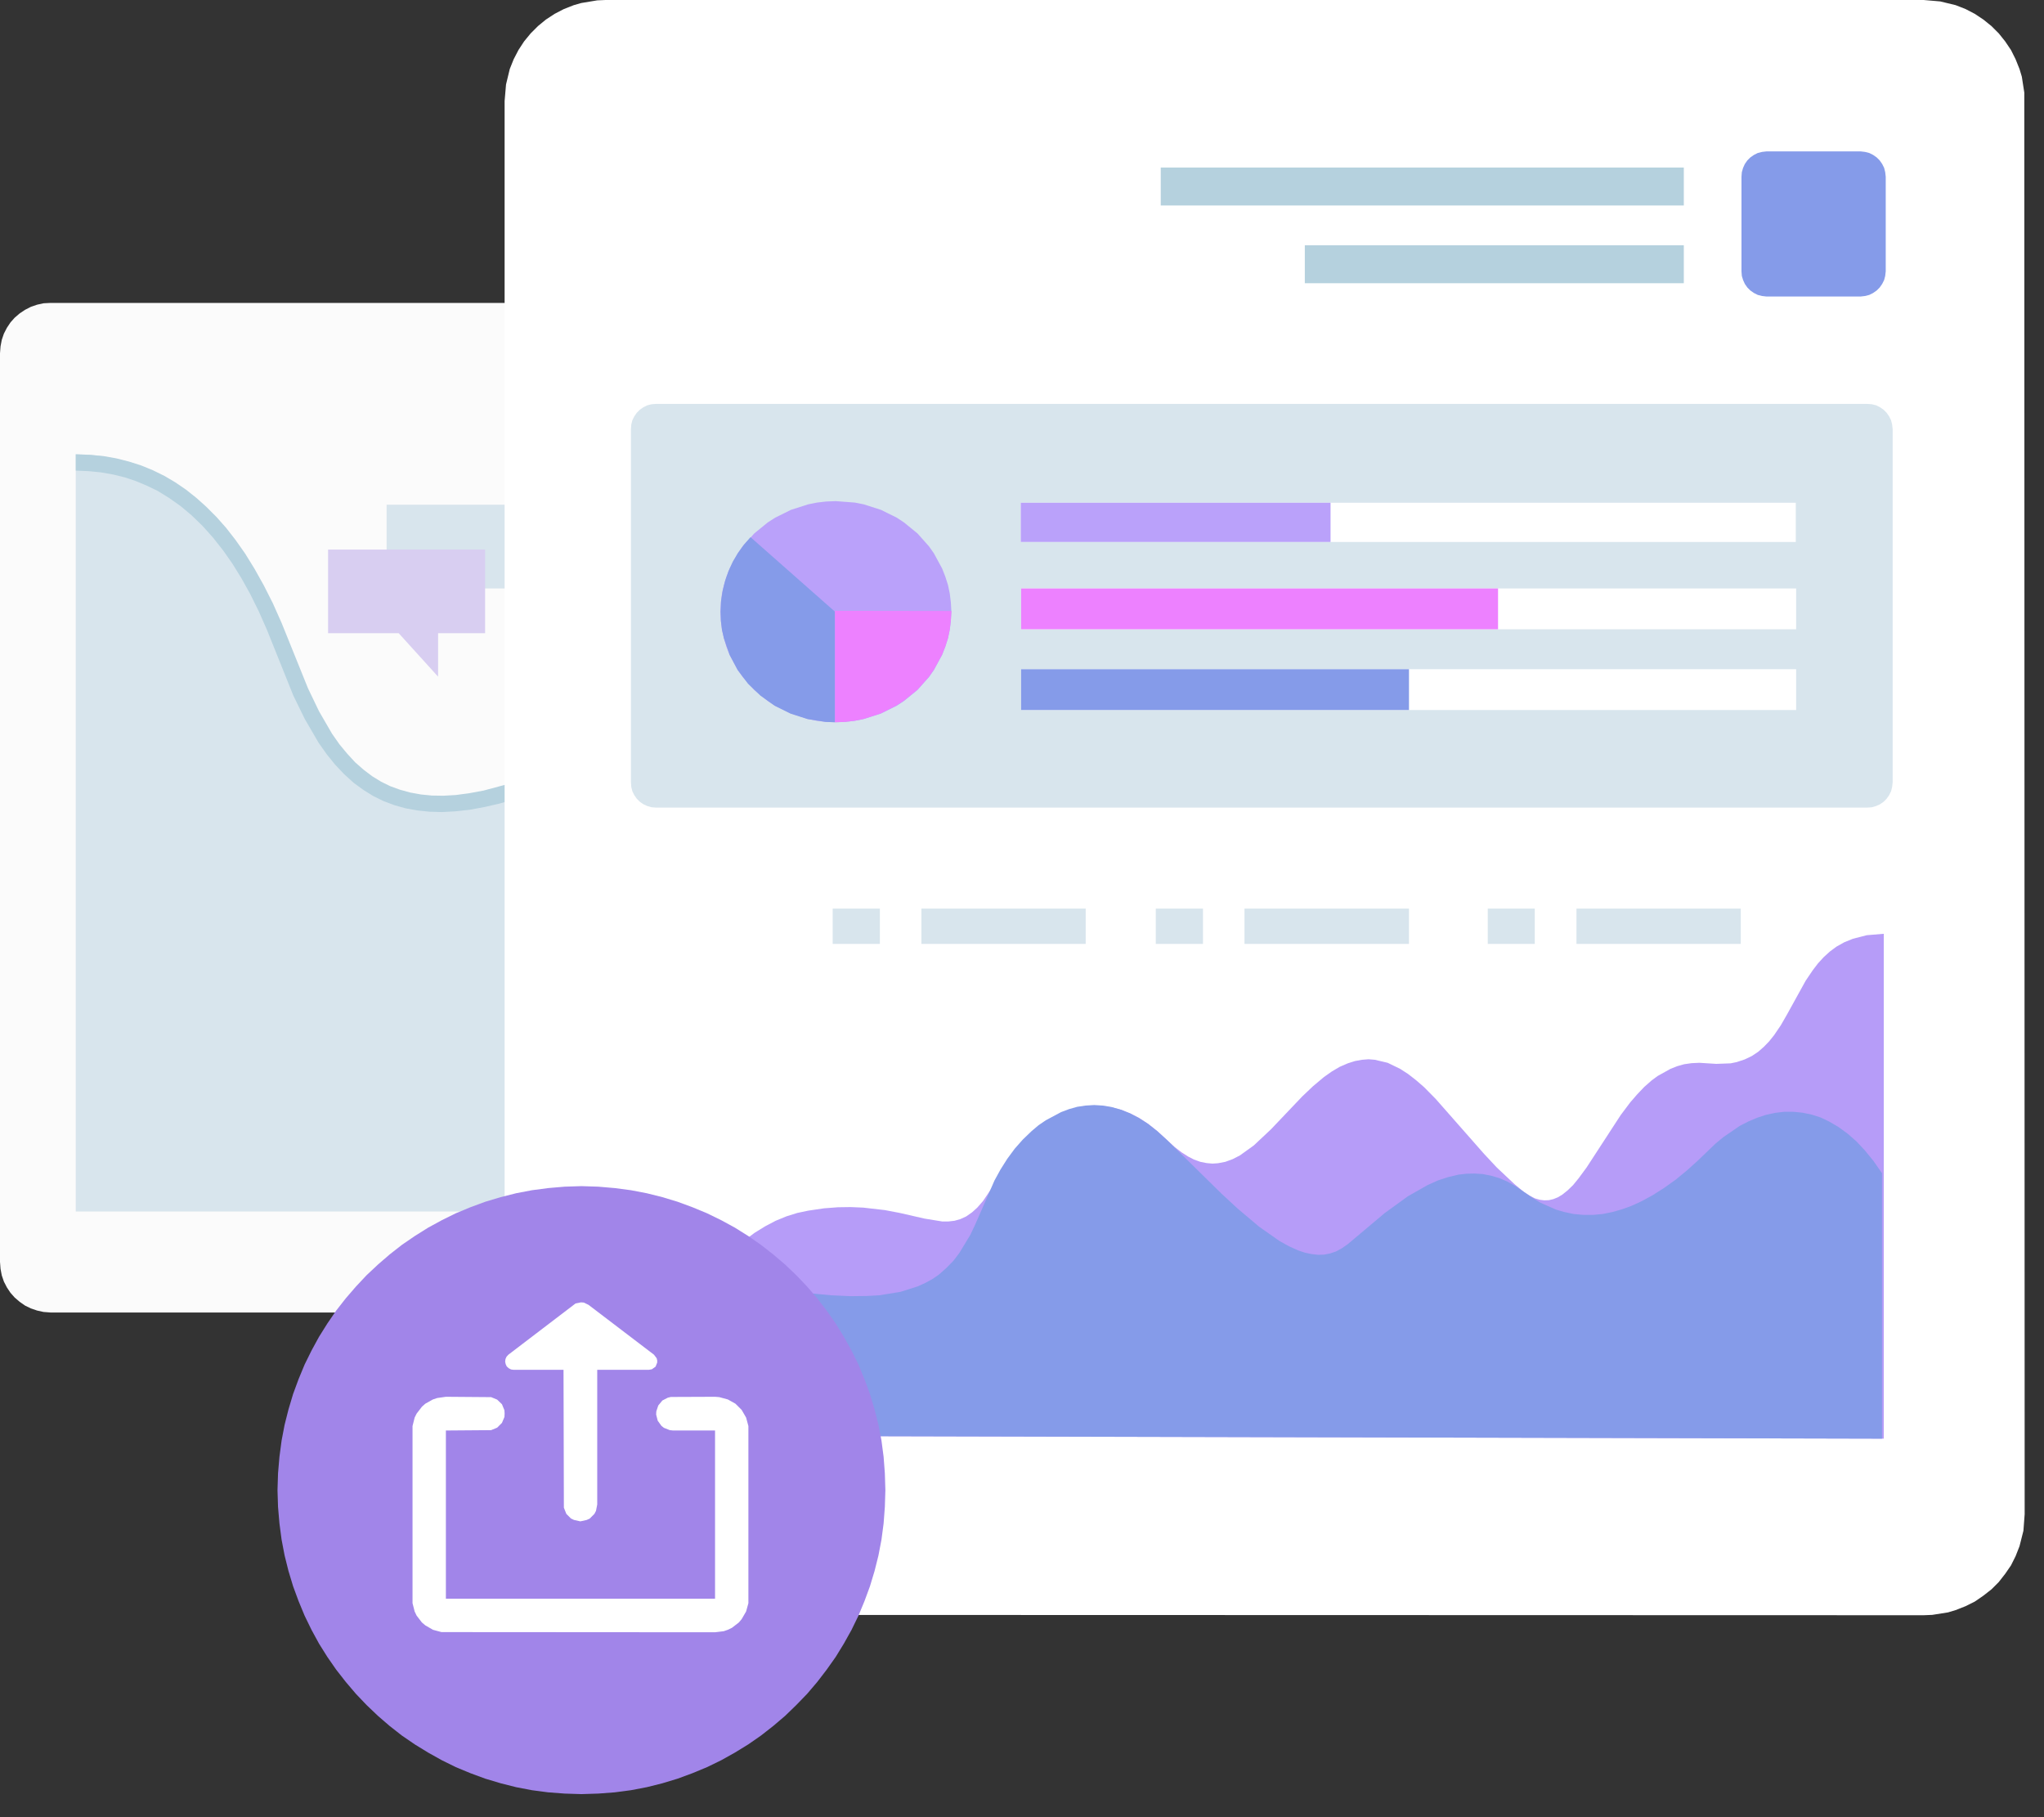 <?xml version="1.0" standalone="no"?><!DOCTYPE svg PUBLIC "-//W3C//DTD SVG 1.1//EN" "http://www.w3.org/Graphics/SVG/1.1/DTD/svg11.dtd"><svg height="1024" node-id="1" sillyvg="true" template-height="1024" template-width="1152" version="1.1" viewBox="0 0 1152 1024" width="1152" xmlns="http://www.w3.org/2000/svg" xmlns:xlink="http://www.w3.org/1999/xlink"><rect x="0" y="0" width="1152" height="1024" fill="#333333" stroke="none"/><defs node-id="40"><linearGradient gradientUnits="objectBoundingBox" id="paint0_linear_1608_18861" node-id="33" spreadMethod="pad" x1="1062.77" x2="981.496" y1="126.204" y2="126.204"><stop offset="0" stop-color="#b69cf8"></stop><stop offset="1" stop-color="#859be9"></stop></linearGradient><linearGradient gradientUnits="objectBoundingBox" id="paint1_linear_1608_18861" node-id="36" spreadMethod="pad" x1="156.44" x2="499.012" y1="839.727" y2="839.727"><stop offset="0" stop-color="#a185e9"></stop><stop offset="1" stop-color="#ed81ff"></stop></linearGradient></defs><path d="M 483.60 170.70 L 28.40 170.70 L 24.50 170.90 L 20.90 171.70 L 17.40 172.90 L 14.10 174.60 L 11.10 176.60 L 8.30 179.00 L 5.90 181.70 L 3.90 184.70 L 2.20 188.00 L 1.00 191.50 L 0.30 195.20 L 0.00 199.10 L 0.00 711.10 L 0.30 715.00 L 1.00 718.70 L 2.20 722.20 L 3.90 725.50 L 5.90 728.50 L 8.30 731.20 L 11.10 733.60 L 14.10 735.70 L 17.40 737.30 L 20.90 738.50 L 24.50 739.30 L 28.40 739.60 L 483.60 739.60 L 487.50 739.30 L 491.10 738.50 L 494.60 737.30 L 497.90 735.70 L 500.90 733.60 L 503.70 731.20 L 506.10 728.50 L 508.10 725.50 L 509.80 722.20 L 511.00 718.70 L 511.70 715.00 L 512.00 711.10 L 512.00 199.10 L 511.70 195.20 L 511.00 191.50 L 509.80 188.00 L 508.10 184.70 L 506.10 181.70 L 503.70 179.00 L 500.90 176.60 L 497.90 174.60 L 494.60 172.90 L 491.10 171.70 L 487.50 170.90 L 483.60 170.70 Z" fill="#fbfbfb" fill-rule="nonzero" node-id="55" stroke="none" target-height="568.9" target-width="512" target-x="0" target-y="170.7"></path><path d="M 668.40 547.20 L 660.10 547.50 L 651.70 547.30 L 643.20 546.50 L 634.70 545.10 L 626.00 543.00 L 617.20 540.30 L 608.20 536.90 L 599.00 532.80 L 589.70 527.90 L 580.10 522.20 L 570.30 515.70 L 560.20 508.30 L 549.90 499.90 L 539.30 490.50 L 499.60 451.90 L 490.60 443.70 L 482.00 436.40 L 473.90 430.10 L 461.40 421.50 L 449.30 414.90 L 443.00 412.30 L 436.60 410.00 L 430.10 408.30 L 423.50 407.00 L 416.80 406.20 L 409.80 405.90 L 402.40 406.10 L 394.50 406.70 L 386.90 407.90 L 378.70 409.50 L 369.80 411.80 L 360.20 414.60 L 347.90 418.90 L 334.00 424.40 L 306.70 436.20 L 295.90 440.30 L 286.10 443.50 L 277.10 446.00 L 267.70 447.90 L 259.10 449.20 L 251.20 449.70 L 244.10 449.70 L 236.80 449.00 L 230.10 447.80 L 223.90 446.10 L 218.20 444.00 L 212.70 441.20 L 207.50 438.10 L 202.70 434.50 L 198.10 430.50 L 189.90 421.50 L 182.50 411.00 L 178.10 403.50 L 173.90 395.60 L 170.00 387.20 L 164.50 374.20 L 154.50 348.70 L 149.60 337.60 L 144.30 327.20 L 138.90 317.50 L 134.10 309.80 L 129.10 302.70 L 124.00 296.20 L 118.60 290.10 L 113.20 284.50 L 107.20 279.20 L 101.10 274.50 L 94.80 270.30 L 88.20 266.60 L 81.30 263.40 L 74.30 260.80 L 66.90 258.80 L 59.20 257.30 L 51.20 256.30 L 42.70 256.00 L 42.70 682.70 L 668.40 682.70 L 668.40 547.20 Z" fill="#d8e5ed" fill-rule="evenodd" node-id="57" stroke="none" target-height="426.7" target-width="625.7" target-x="42.7" target-y="256"></path><path d="M 410.00 414.10 L 416.60 414.40 L 423.00 415.20 L 429.20 416.40 L 435.10 418.00 L 441.80 420.30 L 448.60 423.30 L 455.60 427.00 L 462.30 431.10 L 469.50 436.00 L 477.10 441.90 L 486.70 449.80 L 497.10 459.30 L 536.00 496.90 L 546.80 506.40 L 557.30 514.80 L 567.50 522.30 L 577.50 528.90 L 587.30 534.70 L 596.90 539.60 L 606.30 543.80 L 615.50 547.20 L 624.60 550.00 L 633.50 552.10 L 642.40 553.60 L 651.10 554.40 L 659.80 554.70 L 668.40 554.30 L 667.70 545.10 L 659.70 545.40 L 651.60 545.20 L 643.40 544.40 L 635.10 543.00 L 626.70 541.00 L 618.10 538.40 L 609.40 535.10 L 600.50 531.10 L 591.40 526.40 L 582.00 520.90 L 572.40 514.50 L 562.60 507.30 L 552.50 499.10 L 542.10 490.00 L 503.20 452.40 L 492.50 442.80 L 482.80 434.60 L 474.70 428.40 L 467.10 423.20 L 459.90 418.80 L 452.40 414.90 L 445.00 411.70 L 437.70 409.10 L 430.90 407.30 L 423.80 405.90 L 416.40 405.10 L 408.80 404.80 L 407.60 401.70 L 405.90 398.90 L 403.90 396.40 L 401.60 394.10 L 399.10 392.20 L 396.20 390.60 L 393.10 389.50 L 389.90 388.80 L 386.50 388.50 L 383.30 388.80 L 380.20 389.40 L 377.30 390.40 L 372.10 393.50 L 367.80 397.80 L 364.80 403.10 L 363.80 406.00 L 363.20 409.10 L 362.90 412.40 L 352.40 415.80 L 341.00 420.00 L 329.30 424.70 L 306.40 434.60 L 288.20 441.30 L 272.50 445.50 L 264.40 447.00 L 256.90 448.00 L 249.90 448.40 L 243.40 448.30 L 237.30 447.70 L 231.20 446.60 L 225.40 445.00 L 219.90 443.00 L 214.80 440.50 L 209.90 437.50 L 205.00 433.80 L 200.20 429.60 L 195.60 424.60 L 191.30 419.40 L 187.10 413.40 L 179.80 400.80 L 173.60 387.90 L 158.70 351.00 L 153.80 340.00 L 148.70 329.90 L 143.50 320.60 L 138.20 312.00 L 132.70 304.20 L 127.40 297.40 L 121.90 291.20 L 116.30 285.60 L 110.60 280.50 L 104.80 275.90 L 98.80 271.80 L 92.70 268.20 L 86.20 265.00 L 79.60 262.30 L 72.70 260.10 L 65.60 258.30 L 58.20 257.00 L 50.60 256.30 L 42.70 256.00 L 42.70 265.20 L 50.00 265.50 L 57.00 266.20 L 63.80 267.40 L 70.30 269.00 L 76.60 271.10 L 82.80 273.70 L 88.80 276.60 L 95.30 280.60 L 101.80 285.20 L 108.00 290.40 L 114.20 296.40 L 120.10 303.00 L 126.00 310.50 L 131.10 317.80 L 136.10 325.90 L 141.00 334.70 L 145.80 344.40 L 150.40 354.80 L 165.30 391.90 L 171.80 405.20 L 179.60 418.60 L 184.20 425.10 L 188.90 430.90 L 194.00 436.30 L 199.30 441.10 L 204.90 445.20 L 210.40 448.60 L 216.10 451.40 L 222.20 453.70 L 228.60 455.50 L 235.30 456.70 L 242.00 457.40 L 249.10 457.60 L 256.70 457.20 L 264.80 456.30 L 273.40 454.70 L 281.60 452.80 L 290.30 450.30 L 299.60 447.10 L 309.60 443.30 L 343.70 428.80 L 354.70 424.80 L 364.70 421.50 L 367.70 426.90 L 372.00 431.20 L 374.50 433.00 L 377.20 434.40 L 380.10 435.40 L 383.20 436.10 L 386.50 436.30 L 389.60 436.10 L 392.50 435.50 L 397.90 433.30 L 401.20 431.10 L 403.90 428.50 L 406.30 425.30 L 407.70 422.80 L 409.60 417.20 L 410.00 414.10 Z M 386.50 427.10 L 383.80 426.80 L 381.40 426.10 L 379.20 425.10 L 377.20 423.60 L 375.40 421.90 L 374.00 419.80 L 372.90 417.50 L 372.30 415.10 L 372.00 412.40 L 372.30 409.70 L 372.90 407.30 L 374.00 405.00 L 375.40 403.00 L 377.20 401.20 L 379.20 399.80 L 381.40 398.70 L 383.80 398.00 L 386.50 397.80 L 389.10 398.00 L 391.50 398.70 L 393.80 399.80 L 395.80 401.20 L 397.50 403.00 L 399.00 405.00 L 400.00 407.30 L 400.70 409.70 L 400.90 412.40 L 400.70 415.10 L 400.00 417.50 L 399.00 419.80 L 397.50 421.90 L 395.80 423.60 L 393.80 425.10 L 391.50 426.10 L 389.10 426.80 L 386.50 427.10 Z" fill="#b5d1de" fill-rule="nonzero" node-id="59" stroke="none" target-height="298.7" target-width="625.7" target-x="42.7" target-y="256"></path><path d="M 306.30 284.40 L 217.90 284.40 L 217.90 331.60 L 244.40 331.60 L 244.40 356.00 L 266.50 331.60 L 306.30 331.60 L 306.30 284.40 Z" fill="#d8e5ed" fill-rule="evenodd" node-id="61" stroke="none" target-height="71.6" target-width="88.4" target-x="217.9" target-y="284.4"></path><path d="M 184.90 309.70 L 184.90 356.80 L 224.70 356.80 L 246.90 381.30 L 246.90 356.80 L 273.40 356.80 L 273.40 309.70 L 184.90 309.70 Z" fill="#d8cef1" fill-rule="evenodd" node-id="63" stroke="none" target-height="71.6" target-width="88.5" target-x="184.9" target-y="309.7"></path><path d="M 1084.20 0.00 L 341.30 0.00 L 336.60 0.20 L 327.60 1.70 L 323.40 2.90 L 317.80 5.10 L 312.60 7.80 L 307.70 11.00 L 303.20 14.70 L 299.10 18.80 L 295.40 23.30 L 292.20 28.20 L 289.50 33.40 L 287.30 38.90 L 285.20 47.60 L 284.40 56.90 L 284.40 853.30 L 285.20 862.60 L 287.30 871.30 L 289.50 876.90 L 292.20 882.10 L 295.40 886.90 L 299.10 891.50 L 303.20 895.60 L 307.70 899.20 L 312.60 902.50 L 317.80 905.10 L 323.40 907.30 L 327.60 908.60 L 336.60 910.00 L 1084.20 910.20 L 1089.00 910.00 L 1097.90 908.60 L 1102.20 907.30 L 1107.80 905.10 L 1113.00 902.50 L 1117.80 899.20 L 1122.40 895.60 L 1126.50 891.50 L 1130.10 886.90 L 1133.40 882.10 L 1136.00 876.90 L 1138.20 871.30 L 1140.40 862.60 L 1141.10 853.30 L 1140.90 52.20 L 1139.50 43.20 L 1138.20 38.90 L 1136.00 33.40 L 1133.40 28.20 L 1130.10 23.30 L 1126.50 18.80 L 1122.40 14.70 L 1117.80 11.00 L 1113.00 7.80 L 1107.80 5.10 L 1102.20 2.90 L 1093.50 0.80 L 1084.20 0.00 Z" fill="#ffffff" fill-rule="nonzero" node-id="65" stroke="none" target-height="910.2" target-width="856.7" target-x="284.4" target-y="0"></path><path d="M 995.70 85.30 L 1048.60 85.30 L 1051.10 85.60 L 1053.50 86.20 L 1055.70 87.30 L 1057.70 88.70 L 1059.40 90.40 L 1060.80 92.40 L 1061.90 94.60 L 1062.50 97.00 L 1062.80 99.60 L 1062.80 152.90 L 1062.50 155.50 L 1061.90 157.80 L 1060.80 160.00 L 1059.40 162.00 L 1057.70 163.70 L 1055.70 165.10 L 1053.50 166.20 L 1051.10 166.80 L 1048.60 167.10 L 995.70 167.10 L 993.10 166.80 L 990.70 166.20 L 988.50 165.10 L 986.50 163.70 L 984.80 162.00 L 983.40 160.00 L 982.40 157.80 L 981.70 155.50 L 981.50 152.90 L 981.50 99.60 L 981.70 97.00 L 982.40 94.60 L 983.40 92.40 L 984.80 90.40 L 986.50 88.70 L 988.50 87.30 L 990.70 86.20 L 993.10 85.60 L 995.70 85.30 Z" fill="url(#paint0_linear_1608_18861)" fill-rule="nonzero" node-id="67" stroke="none" target-height="81.8" target-width="81.3" target-x="981.5" target-y="85.3"></path><path d="M 654.20 94.40 L 949.00 94.40 L 949.00 115.80 L 654.20 115.80 L 654.20 94.40 Z" fill="#b5d1de" fill-rule="nonzero" node-id="69" stroke="none" target-height="21.4" target-width="294.8" target-x="654.2" target-y="94.4"></path><path d="M 735.40 138.20 L 949.00 138.20 L 949.00 159.60 L 735.40 159.60 L 735.40 138.20 Z" fill="#b5d1de" fill-rule="nonzero" node-id="71" stroke="none" target-height="21.4" target-width="213.6" target-x="735.4" target-y="138.2"></path><path d="M 611.90 512.00 L 519.30 512.00 L 519.30 531.90 L 611.90 531.90 L 611.90 512.00 Z" fill="#d8e5ed" fill-rule="nonzero" node-id="73" stroke="none" target-height="19.9" target-width="92.6" target-x="519.3" target-y="512"></path><path d="M 495.90 512.00 L 469.30 512.00 L 469.30 531.90 L 495.90 531.90 L 495.90 512.00 Z" fill="#d8e5ed" fill-rule="nonzero" node-id="75" stroke="none" target-height="19.9" target-width="26.6" target-x="469.3" target-y="512"></path><path d="M 794.10 512.00 L 701.40 512.00 L 701.40 531.90 L 794.10 531.90 L 794.10 512.00 Z" fill="#d8e5ed" fill-rule="nonzero" node-id="77" stroke="none" target-height="19.9" target-width="92.7" target-x="701.4" target-y="512"></path><path d="M 678.00 512.00 L 651.40 512.00 L 651.40 531.90 L 678.00 531.90 L 678.00 512.00 Z" fill="#d8e5ed" fill-rule="nonzero" node-id="79" stroke="none" target-height="19.9" target-width="26.6" target-x="651.4" target-y="512"></path><path d="M 981.10 512.00 L 888.50 512.00 L 888.50 531.90 L 981.10 531.90 L 981.10 512.00 Z" fill="#d8e5ed" fill-rule="nonzero" node-id="81" stroke="none" target-height="19.9" target-width="92.6" target-x="888.5" target-y="512"></path><path d="M 865.00 512.00 L 838.50 512.00 L 838.50 531.90 L 865.00 531.90 L 865.00 512.00 Z" fill="#d8e5ed" fill-rule="nonzero" node-id="83" stroke="none" target-height="19.9" target-width="26.5" target-x="838.5" target-y="512"></path><path d="M 355.60 241.80 L 355.80 239.20 L 356.40 236.80 L 357.50 234.60 L 358.90 232.60 L 360.60 230.90 L 362.60 229.50 L 364.80 228.40 L 367.20 227.80 L 369.80 227.60 L 1052.40 227.60 L 1055.00 227.80 L 1057.40 228.40 L 1059.60 229.50 L 1061.60 230.90 L 1063.30 232.60 L 1064.70 234.60 L 1065.80 236.80 L 1066.40 239.20 L 1066.70 241.80 L 1066.70 440.90 L 1066.40 443.50 L 1065.80 445.90 L 1064.70 448.10 L 1063.30 450.10 L 1061.60 451.80 L 1059.60 453.20 L 1057.40 454.20 L 1055.00 454.90 L 1052.40 455.10 L 369.80 455.10 L 367.20 454.90 L 364.80 454.20 L 362.60 453.20 L 360.60 451.80 L 358.90 450.10 L 357.50 448.10 L 356.40 445.90 L 355.80 443.50 L 355.60 440.90 L 355.60 241.80 Z" fill="#d8e5ed" fill-rule="evenodd" node-id="85" stroke="none" target-height="227.5" target-width="711.1" target-x="355.6" target-y="227.6"></path><path d="M 471.10 407.00 L 476.50 406.80 L 481.70 406.20 L 486.80 405.20 L 496.50 402.10 L 505.40 397.70 L 509.50 395.00 L 517.10 388.80 L 523.60 381.50 L 526.40 377.50 L 531.00 369.00 L 532.80 364.40 L 534.30 359.70 L 535.30 354.90 L 535.90 349.90 L 536.20 344.70 L 535.90 339.50 L 535.30 334.50 L 534.30 329.70 L 532.80 325.00 L 531.00 320.40 L 526.40 311.90 L 523.60 307.90 L 517.10 300.60 L 509.50 294.40 L 505.40 291.70 L 496.50 287.30 L 486.80 284.20 L 481.70 283.20 L 471.10 282.40 L 465.70 282.60 L 460.50 283.20 L 455.50 284.20 L 445.80 287.30 L 436.90 291.70 L 432.70 294.40 L 425.10 300.60 L 418.60 307.90 L 415.80 311.90 L 411.20 320.40 L 409.40 325.00 L 408.00 329.70 L 406.90 334.50 L 406.30 339.50 L 406.10 344.70 L 406.30 349.90 L 406.90 354.90 L 408.00 359.70 L 409.40 364.40 L 411.20 369.00 L 415.80 377.50 L 418.60 381.50 L 425.10 388.80 L 432.70 395.00 L 436.90 397.70 L 445.80 402.10 L 455.50 405.20 L 460.50 406.20 L 465.70 406.80 L 471.10 407.00 Z" fill="#baa1fa" fill-rule="nonzero" node-id="87" stroke="none" target-height="124.6" target-width="130.1" target-x="406.1" target-y="282.4"></path><path d="M 470.60 407.00 L 470.60 344.70 L 423.00 302.70 L 419.20 307.00 L 415.90 311.60 L 413.00 316.50 L 410.60 321.80 L 408.70 327.20 L 407.30 332.80 L 406.40 338.60 L 406.10 344.70 L 406.30 349.90 L 406.90 354.90 L 408.00 359.70 L 411.20 369.00 L 415.70 377.50 L 421.60 385.30 L 428.60 392.00 L 436.60 397.70 L 445.50 402.10 L 455.10 405.20 L 465.30 406.80 L 470.60 407.00 Z" fill="#859be9" fill-rule="evenodd" node-id="89" stroke="none" target-height="104.3" target-width="64.5" target-x="406.1" target-y="302.7"></path><path d="M 470.60 344.20 L 470.60 407.00 L 476.10 406.80 L 481.30 406.20 L 486.40 405.20 L 496.20 402.10 L 505.10 397.60 L 509.30 394.90 L 517.00 388.70 L 523.50 381.40 L 526.30 377.40 L 531.00 368.80 L 532.80 364.20 L 534.30 359.40 L 535.30 354.60 L 535.90 349.50 L 536.20 344.30 L 470.60 344.20 Z" fill="#ed81ff" fill-rule="evenodd" node-id="91" stroke="none" target-height="62.8" target-width="65.6" target-x="470.6" target-y="344.2"></path><path d="M 575.30 283.30 L 1012.10 283.30 L 1012.10 305.40 L 575.30 305.40 L 575.30 283.30 Z" fill="#ffffff" fill-rule="evenodd" node-id="93" stroke="none" target-height="22.1" target-width="436.8" target-x="575.3" target-y="283.3"></path><path d="M 575.30 283.30 L 749.90 283.30 L 749.90 305.40 L 575.30 305.40 L 575.30 283.30 Z" fill="#baa1fa" fill-rule="evenodd" node-id="95" stroke="none" target-height="22.1" target-width="174.6" target-x="575.3" target-y="283.3"></path><path d="M 575.50 377.10 L 1012.30 377.10 L 1012.30 400.10 L 575.50 400.10 L 575.50 377.10 Z" fill="#ffffff" fill-rule="evenodd" node-id="97" stroke="none" target-height="23" target-width="436.8" target-x="575.5" target-y="377.1"></path><path d="M 575.50 377.10 L 794.10 377.10 L 794.10 400.10 L 575.50 400.10 L 575.50 377.10 Z" fill="#859be9" fill-rule="evenodd" node-id="99" stroke="none" target-height="23" target-width="218.6" target-x="575.5" target-y="377.1"></path><path d="M 575.50 331.60 L 1012.30 331.60 L 1012.30 354.60 L 575.50 354.60 L 575.50 331.60 Z" fill="#ffffff" fill-rule="evenodd" node-id="101" stroke="none" target-height="23" target-width="436.8" target-x="575.5" target-y="331.6"></path><path d="M 575.50 331.60 L 844.30 331.60 L 844.30 354.60 L 575.50 354.60 L 575.50 331.60 Z" fill="#ed81ff" fill-rule="evenodd" node-id="103" stroke="none" target-height="23" target-width="268.8" target-x="575.5" target-y="331.6"></path><path d="M 355.60 809.00 L 361.20 792.90 L 366.90 778.30 L 372.70 765.10 L 378.50 753.10 L 384.30 742.40 L 390.10 732.80 L 396.00 724.30 L 401.80 716.70 L 407.70 710.00 L 413.50 704.20 L 419.40 699.10 L 425.30 694.70 L 431.30 691.00 L 437.20 687.90 L 443.30 685.40 L 449.40 683.50 L 455.60 682.20 L 464.40 680.90 L 472.30 680.30 L 479.40 680.20 L 486.50 680.50 L 498.70 681.90 L 507.10 683.50 L 521.10 686.70 L 531.00 688.30 L 534.60 688.30 L 538.00 687.90 L 541.20 687.00 L 544.50 685.50 L 547.80 683.20 L 550.80 680.50 L 554.10 676.70 L 563.60 662.60 L 570.10 653.90 L 574.70 648.30 L 579.50 643.20 L 584.40 638.50 L 589.70 634.20 L 595.10 630.60 L 600.50 627.60 L 604.80 625.80 L 609.20 624.50 L 613.60 623.60 L 618.20 623.30 L 622.70 623.40 L 627.40 624.20 L 632.30 625.50 L 637.40 627.60 L 642.10 630.00 L 647.10 633.30 L 652.30 637.40 L 662.10 646.40 L 666.00 649.40 L 669.60 651.70 L 672.90 653.40 L 676.50 654.70 L 680.00 655.40 L 683.30 655.70 L 686.40 655.50 L 690.60 654.70 L 694.70 653.20 L 698.80 651.10 L 706.60 645.50 L 716.30 636.40 L 733.90 617.90 L 740.00 612.10 L 746.20 606.90 L 750.60 603.80 L 755.00 601.20 L 759.60 599.20 L 763.70 597.90 L 767.60 597.20 L 771.30 596.90 L 774.90 597.20 L 782.10 598.90 L 789.10 602.30 L 793.60 605.20 L 798.10 608.70 L 802.70 612.70 L 809.20 619.30 L 836.40 650.20 L 843.60 657.90 L 853.70 667.40 L 858.90 671.70 L 862.20 673.80 L 865.10 675.30 L 867.90 676.10 L 870.40 676.40 L 873.00 676.30 L 875.50 675.70 L 878.00 674.70 L 880.50 673.20 L 883.50 670.80 L 886.60 667.80 L 889.70 664.00 L 894.20 657.90 L 913.40 628.40 L 918.80 621.20 L 922.70 616.70 L 926.70 612.50 L 930.90 608.80 L 934.30 606.30 L 941.50 602.30 L 945.30 600.80 L 949.20 599.70 L 953.40 599.10 L 957.80 598.90 L 967.30 599.50 L 975.40 599.20 L 978.80 598.50 L 983.30 597.00 L 987.30 595.10 L 990.90 592.70 L 994.10 589.90 L 997.10 586.80 L 999.90 583.30 L 1003.70 577.70 L 1007.20 571.60 L 1017.70 552.60 L 1021.70 546.70 L 1024.60 542.90 L 1027.80 539.40 L 1031.30 536.20 L 1035.10 533.40 L 1039.40 531.00 L 1044.30 529.00 L 1052.10 527.00 L 1061.70 526.20 L 1061.70 810.70 L 355.60 809.00 Z" fill="#b69cf8" fill-rule="evenodd" node-id="105" stroke="none" target-height="284.5" target-width="706.1" target-x="355.6" target-y="526.2"></path><path d="M 355.60 809.00 L 358.80 798.10 L 362.30 788.30 L 366.10 779.50 L 370.10 771.50 L 374.40 764.40 L 379.00 758.00 L 383.70 752.30 L 388.70 747.30 L 394.00 743.00 L 399.50 739.20 L 405.20 735.90 L 411.30 733.20 L 417.70 731.00 L 424.40 729.40 L 431.50 728.30 L 439.10 727.80 L 447.10 727.90 L 468.40 729.90 L 479.30 730.40 L 488.50 730.30 L 495.60 729.90 L 507.40 728.00 L 517.20 724.90 L 521.60 722.90 L 525.60 720.70 L 529.10 718.30 L 533.40 714.50 L 537.40 710.40 L 540.80 705.90 L 546.90 695.80 L 549.60 690.10 L 560.50 665.20 L 563.90 659.00 L 567.70 653.00 L 571.90 647.30 L 576.50 642.10 L 581.40 637.40 L 585.30 634.10 L 589.40 631.30 L 598.00 626.70 L 602.50 625.00 L 607.10 623.70 L 611.80 623.00 L 616.70 622.70 L 621.50 623.00 L 626.40 623.80 L 631.60 625.30 L 636.90 627.40 L 641.80 630.00 L 647.00 633.30 L 652.30 637.50 L 657.90 642.60 L 688.30 672.50 L 697.60 681.10 L 709.70 691.30 L 721.10 699.30 L 726.50 702.30 L 731.60 704.60 L 735.50 705.90 L 739.30 706.70 L 742.90 707.10 L 746.30 707.00 L 749.70 706.30 L 753.00 705.20 L 756.30 703.40 L 759.60 701.10 L 780.40 683.60 L 793.50 674.10 L 804.60 667.80 L 810.40 665.20 L 816.20 663.30 L 822.10 661.90 L 826.60 661.40 L 831.10 661.30 L 835.70 661.60 L 840.30 662.50 L 844.80 663.80 L 849.30 665.70 L 854.00 668.30 L 863.60 674.90 L 868.10 677.70 L 876.90 681.60 L 881.30 682.90 L 886.90 684.10 L 892.40 684.60 L 897.90 684.60 L 903.30 684.10 L 908.70 683.00 L 914.00 681.50 L 919.30 679.60 L 924.60 677.20 L 931.30 673.60 L 937.90 669.40 L 944.50 664.70 L 950.70 659.60 L 956.70 654.20 L 966.90 644.40 L 971.40 640.70 L 980.60 634.40 L 985.50 631.90 L 990.50 629.80 L 995.40 628.20 L 1000.50 627.10 L 1005.60 626.50 L 1010.70 626.50 L 1015.80 627.00 L 1021.10 628.10 L 1026.10 629.70 L 1031.10 632.10 L 1036.20 635.10 L 1041.40 638.90 L 1046.20 643.10 L 1050.90 648.10 L 1055.80 654.10 L 1060.70 661.10 L 1060.70 810.70 L 355.60 809.00 Z" fill="#859be9" fill-rule="evenodd" node-id="107" stroke="none" target-height="188" target-width="705.1" target-x="355.6" target-y="622.7"></path><path d="M 327.70 1011.00 L 337.20 1010.70 L 346.50 1010.00 L 355.60 1008.80 L 364.50 1007.10 L 373.30 1004.90 L 381.90 1002.30 L 390.30 999.20 L 398.50 995.80 L 406.50 991.90 L 414.20 987.60 L 421.70 983.00 L 428.90 978.00 L 435.80 972.60 L 442.50 966.90 L 448.80 960.80 L 454.90 954.50 L 460.60 947.80 L 465.90 940.90 L 471.00 933.70 L 475.60 926.20 L 479.90 918.50 L 483.80 910.50 L 487.20 902.30 L 490.30 893.90 L 492.90 885.30 L 495.10 876.50 L 496.80 867.60 L 498.00 858.50 L 498.70 849.20 L 499.00 839.70 L 498.70 830.20 L 498.00 820.90 L 496.80 811.80 L 495.10 802.90 L 492.90 794.20 L 490.30 785.50 L 487.20 777.10 L 483.80 768.90 L 479.90 761.00 L 475.60 753.30 L 471.00 745.80 L 465.90 738.50 L 460.60 731.60 L 454.90 725.00 L 448.80 718.60 L 442.50 712.60 L 435.80 706.90 L 428.90 701.50 L 421.70 696.50 L 414.20 691.80 L 406.50 687.60 L 398.50 683.70 L 390.30 680.30 L 381.90 677.20 L 373.30 674.60 L 364.50 672.40 L 355.60 670.70 L 346.50 669.50 L 337.20 668.70 L 327.70 668.40 L 318.20 668.70 L 308.90 669.50 L 299.80 670.70 L 290.90 672.40 L 282.20 674.60 L 273.50 677.20 L 265.10 680.30 L 256.90 683.70 L 249.00 687.60 L 241.30 691.80 L 233.80 696.50 L 226.50 701.50 L 219.60 706.90 L 213.00 712.60 L 206.60 718.60 L 200.60 725.00 L 194.90 731.60 L 189.50 738.50 L 184.50 745.80 L 179.80 753.30 L 175.60 761.00 L 171.70 768.90 L 168.30 777.10 L 165.20 785.50 L 162.60 794.20 L 160.40 802.90 L 158.70 811.80 L 157.50 820.90 L 156.70 830.20 L 156.40 839.70 L 156.70 849.20 L 157.50 858.50 L 158.70 867.60 L 160.40 876.50 L 162.60 885.30 L 165.20 893.90 L 168.30 902.30 L 171.70 910.50 L 175.60 918.50 L 179.80 926.20 L 184.50 933.70 L 189.50 940.90 L 194.90 947.80 L 200.60 954.50 L 206.60 960.80 L 213.00 966.90 L 219.60 972.60 L 226.50 978.00 L 233.80 983.00 L 241.30 987.60 L 249.00 991.90 L 256.90 995.80 L 265.10 999.20 L 273.50 1002.30 L 282.20 1004.90 L 290.90 1007.10 L 299.80 1008.80 L 308.90 1010.00 L 318.20 1010.70 L 327.70 1011.00 Z" fill="url(#paint1_linear_1608_18861)" fill-rule="nonzero" node-id="109" stroke="none" target-height="342.6" target-width="342.6" target-x="156.4" target-y="668.4"></path><path d="M 378.10 787.20 L 376.40 787.60 L 373.30 789.20 L 371.00 792.00 L 369.90 795.30 L 369.80 797.10 L 370.70 800.60 L 372.80 803.50 L 374.20 804.60 L 377.50 805.90 L 379.30 806.10 L 403.00 806.10 L 403.00 900.90 L 251.30 900.90 L 251.30 806.10 L 276.80 805.90 L 280.20 804.50 L 282.90 801.80 L 284.30 798.50 L 284.40 796.60 L 284.30 794.70 L 282.90 791.30 L 280.20 788.70 L 276.80 787.30 L 251.30 787.10 L 246.40 787.80 L 244.00 788.60 L 239.70 791.00 L 237.80 792.70 L 234.80 796.60 L 233.70 798.80 L 232.50 803.60 L 232.50 903.40 L 233.70 908.10 L 234.80 910.40 L 237.80 914.30 L 239.70 915.90 L 244.00 918.40 L 248.80 919.70 L 403.00 919.80 L 407.90 919.20 L 410.20 918.40 L 412.50 917.30 L 416.40 914.30 L 418.00 912.40 L 420.50 908.10 L 421.80 903.40 L 421.80 803.60 L 420.50 798.80 L 418.00 794.50 L 414.50 791.00 L 410.20 788.60 L 405.40 787.30 L 403.00 787.10 L 378.10 787.20 Z" fill="#ffffff" fill-rule="nonzero" node-id="111" stroke="none" target-height="132.7" target-width="189.3" target-x="232.5" target-y="787.1"></path><path d="M 330.70 856.50 L 327.10 857.30 L 323.50 856.50 L 321.80 855.70 L 319.20 853.10 L 317.80 849.60 L 317.60 771.90 L 289.40 771.90 L 288.00 771.70 L 286.70 771.00 L 285.60 770.00 L 285.00 768.70 L 284.70 767.30 L 284.90 765.80 L 285.50 764.50 L 286.50 763.40 L 324.40 734.50 L 327.40 733.90 L 329.00 734.00 L 331.70 735.30 L 368.60 763.40 L 370.10 765.40 L 370.40 766.60 L 370.40 767.80 L 369.50 770.10 L 367.40 771.60 L 365.70 771.90 L 336.60 771.90 L 336.60 847.80 L 335.90 851.40 L 335.00 853.10 L 332.40 855.70 L 330.70 856.50 Z" fill="#ffffff" fill-rule="nonzero" node-id="113" stroke="none" target-height="123.4" target-width="85.7" target-x="284.7" target-y="733.9"></path></svg>